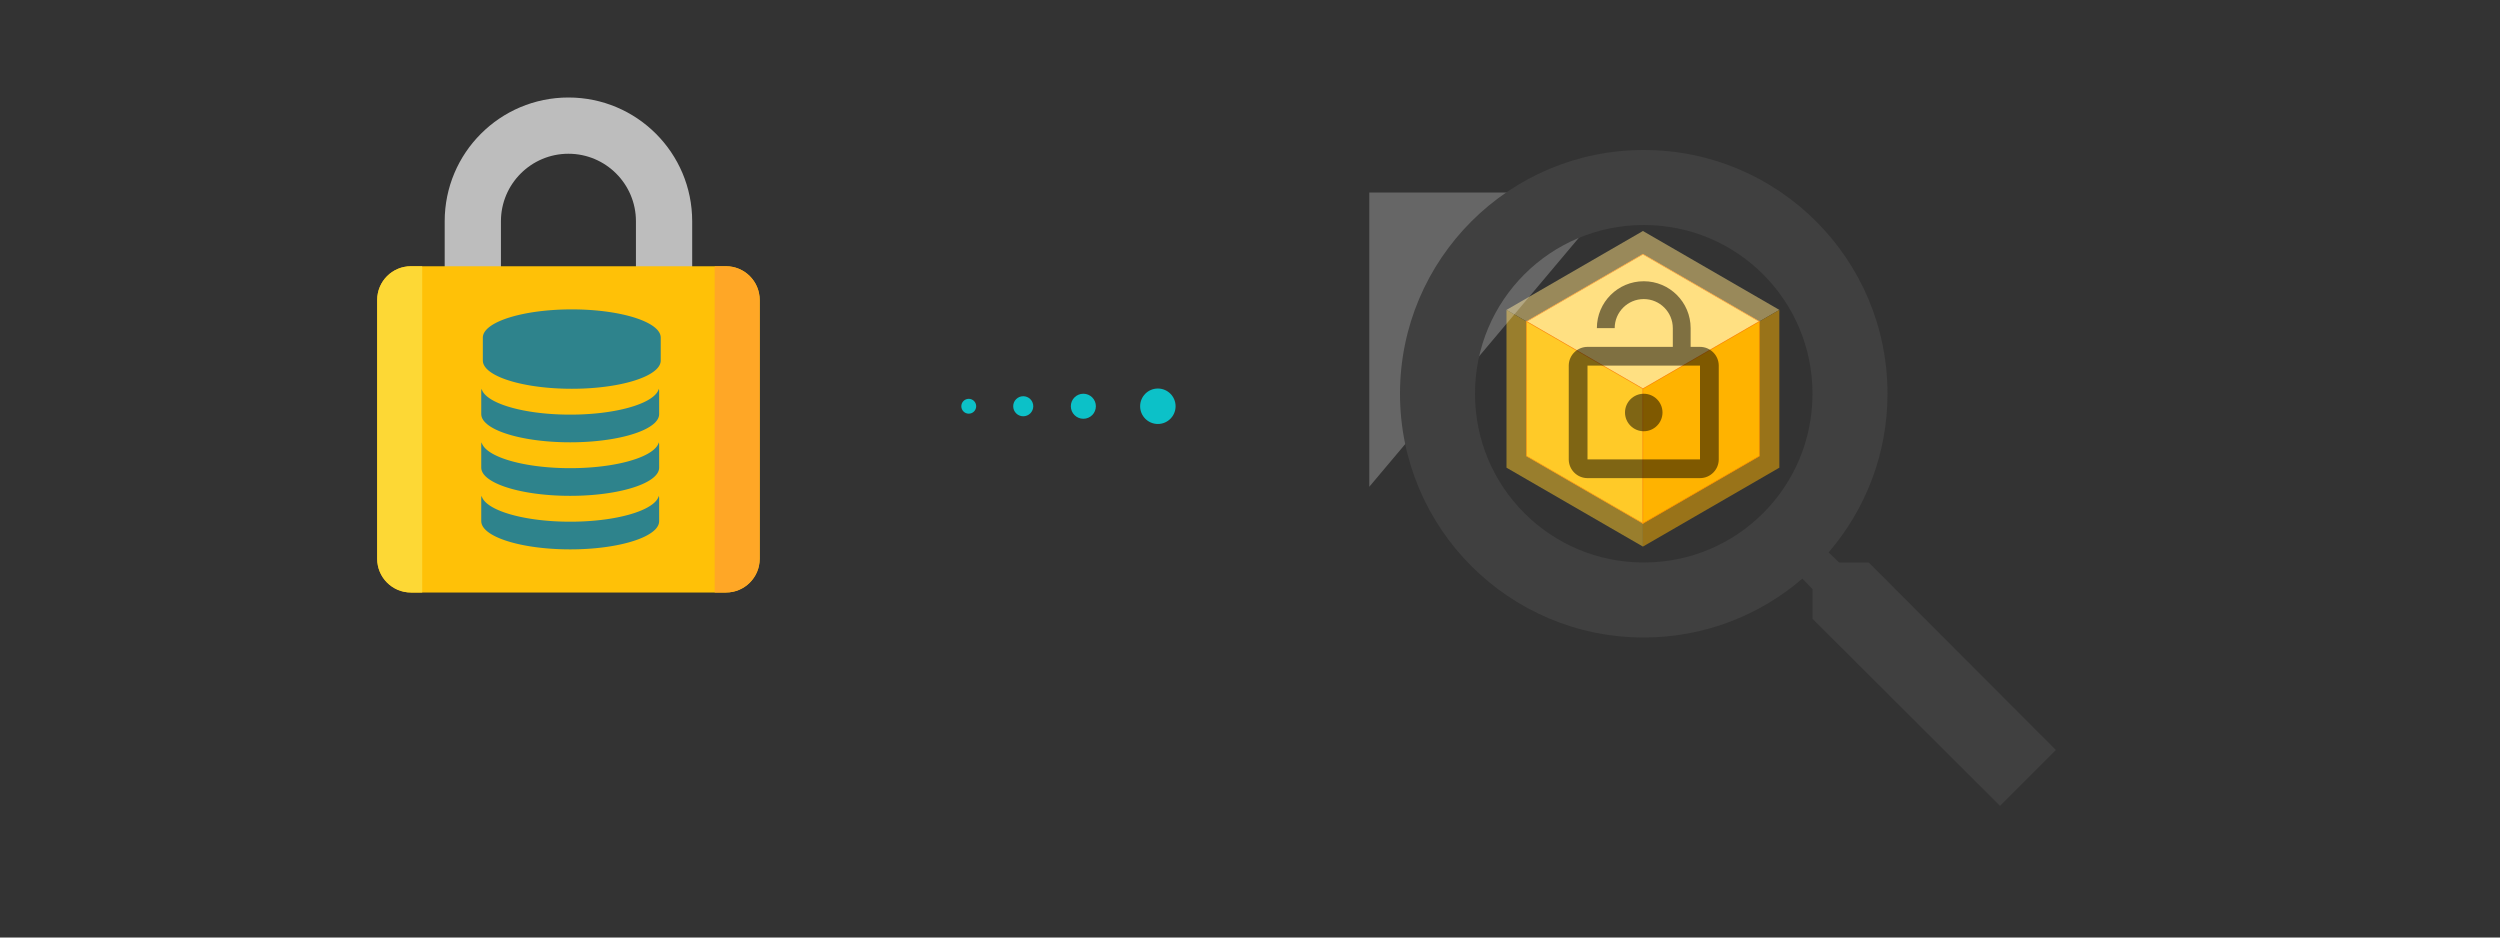 <svg xmlns="http://www.w3.org/2000/svg" xmlns:xlink="http://www.w3.org/1999/xlink" preserveAspectRatio="xMidYMid meet" version="1.1" viewBox="0 0 400 150"><rect x="0" y="0" width="400" height="150" fill="#333333" stroke="none"/><defs><style>.attst-1,.attst-5{fill:#ffe082}.attst-1,.attst-2,.attst-3{stroke:#ff6f00;stroke-miterlimit:10}.attst-2,.attst-6{fill:#ffca28}.attst-3,.attst-7{fill:#ffb300}.attst-4{opacity:.5}</style><g id="db-dots"><circle cx="30.258" cy="0" r="2.836" fill="#0CC1C8"/><circle cx="18.337" cy="0" r="2.003" fill="#0CC1C8"/><circle cx="8.718" cy="0" r="1.605" fill="#0CC1C8"/><circle cx="0" cy="0" r="1.189" fill="#0CC1C8"/></g></defs><title>Attestation and sealing diagram</title><desc>A visualization of a padlocked datastore with a connection to an attestable enclave that has the unlock capability. The enclave is represented with the Asylo logo with an unlocked padlock overlayed. The enclave&apos;s attestability is represented with a magnifying glass hovering over the enclave visualization.</desc><g id="protection" transform="scale(0.2) translate(1000,0)"><g id="locked-datastore" transform="scale(0.75) translate(-100, 50)"><g><path fill="#BDBDBD" stroke="none" d="M96,8C71.7,8,52,27.7,52,52v24.02h20V52c0-13.25,10.75-24,24-24s24,10.75,24,24v24h20V52 C140,27.7,120.3,8,96,8z" transform="scale(3) translate(-305,10)"/><path fill="#FFC107" stroke="none" d="M152,184H40c-6.63,0-12-5.37-12-12V80c0-6.63,5.37-12,12-12h112c6.63,0,12,5.37,12,12v92 C164,178.63,158.63,184,152,184z" transform="scale(3) translate(-305,10)"/><path fill="#FFA726" stroke="none" d="M152,184h-4V68h4c6.63,0,12,5.37,12,12v92C164,178.63,158.63,184,152,184z" transform="scale(3) translate(-305,10)"/><path fill="#FDD835" stroke="none" d="M40,68h4v116h-4c-6.63,0-12-5.37-12-12V80C28,73.37,33.37,68,40,68z" transform="scale(3) translate(-305,10)"/></g><g id="datastore" transform="scale(0.4) translate(-1800, 700)"><path id="top-platter" fill="#2e838c" d="M477.82 142.66L476.85 145.69L475.5 148.69L473.79 151.64L471.71 154.56L469.28 157.43L466.51 160.26L463.4 163.03L459.96 165.76L456.19 168.43L452.12 171.05L447.73 173.61L443.05 176.1L438.07 178.54L432.82 180.91L427.28 183.21L421.48 185.44L415.42 187.59L409.1 189.67L402.54 191.68L395.74 193.6L388.71 195.44L381.46 197.2L373.99 198.86L366.32 200.44L358.44 201.93L350.38 203.32L342.13 204.61L333.7 205.8L325.11 206.89L316.35 207.88L307.44 208.76L298.38 209.53L289.19 210.19L279.86 210.73L270.41 211.16L260.85 211.47L251.18 211.66L241.41 211.72L231.64 211.66L221.97 211.47L212.4 211.16L202.96 210.73L193.63 210.19L184.44 209.53L175.38 208.76L166.47 207.88L157.71 206.89L149.12 205.8L140.69 204.61L132.44 203.32L124.38 201.93L116.5 200.44L108.83 198.86L101.36 197.2L94.11 195.44L87.08 193.6L80.28 191.68L73.72 189.67L67.4 187.59L61.34 185.44L55.53 183.21L50 180.91L44.74 178.54L39.77 176.1L35.09 173.61L30.7 171.05L26.62 168.43L22.86 165.76L19.42 163.03L16.31 160.26L13.54 157.43L11.11 154.56L9.03 151.64L7.32 148.69L5.97 145.69L5 142.66L4.41 139.59L4.21 136.49L4.21 75.23L4.41 72.13L5 69.06L5.97 66.03L7.32 63.03L9.03 60.08L11.11 57.16L13.54 54.29L16.31 51.46L19.42 48.69L22.86 45.96L26.62 43.29L30.7 40.67L35.09 38.11L39.77 35.61L44.74 33.18L50 30.81L55.53 28.51L61.34 26.28L67.4 24.13L73.72 22.04L80.28 20.04L87.08 18.12L94.11 16.28L101.36 14.52L108.83 12.86L116.5 11.28L124.38 9.79L132.44 8.4L140.69 7.11L149.12 5.92L157.71 4.82L166.47 3.84L175.38 2.96L184.44 2.19L193.63 1.53L202.96 0.99L212.4 0.56L221.97 0.25L231.64 0.06L241.41 0L251.18 0.06L260.85 0.25L270.41 0.56L279.86 0.99L289.19 1.53L298.38 2.19L307.44 2.96L316.35 3.84L325.11 4.82L333.7 5.92L342.13 7.11L350.38 8.4L358.44 9.79L366.32 11.28L373.99 12.86L381.46 14.52L388.71 16.28L395.74 18.12L402.54 20.04L409.1 22.04L415.42 24.13L421.48 26.28L427.28 28.51L432.82 30.81L438.07 33.18L443.05 35.61L447.73 38.11L452.12 40.67L456.19 43.29L459.96 45.96L463.4 48.69L466.51 51.46L469.28 54.29L471.71 57.16L473.79 60.08L475.5 63.03L476.85 66.03L477.82 69.06L478.41 72.13L478.61 75.23L478.61 136.49L478.41 139.59L477.82 142.66Z"/><path id="lower-platter" fill="#2e838c" d="M474.2 214.89L474.4 217.99L474.4 279.25L474.2 282.35L473.61 285.42L472.64 288.45L471.29 291.45L469.58 294.4L467.5 297.32L465.07 300.19L462.3 303.02L459.19 305.79L455.75 308.52L451.98 311.19L447.91 313.81L443.52 316.37L438.84 318.87L433.87 321.3L428.61 323.67L423.07 325.97L417.27 328.2L411.21 330.35L404.89 332.43L398.33 334.44L391.53 336.36L384.5 338.2L377.25 339.96L369.78 341.62L362.11 343.2L354.23 344.69L346.17 346.08L337.92 347.37L329.49 348.56L320.9 349.66L312.14 350.64L303.23 351.52L294.17 352.29L284.98 352.95L275.65 353.49L266.2 353.92L256.64 354.23L246.97 354.42L237.2 354.48L227.43 354.42L217.76 354.23L208.19 353.92L198.75 353.49L189.42 352.95L180.23 352.29L171.17 351.52L162.26 350.64L153.5 349.66L144.91 348.56L136.48 347.37L128.23 346.08L120.17 344.69L112.29 343.2L104.62 341.62L97.15 339.96L89.9 338.2L82.87 336.36L76.07 334.44L69.51 332.43L63.19 330.35L57.13 328.2L51.32 325.97L45.79 323.67L40.53 321.3L35.56 318.87L30.88 316.37L26.49 313.81L22.42 311.19L18.65 308.52L15.21 305.79L12.1 303.02L9.33 300.19L6.9 297.32L4.82 294.4L3.11 291.45L1.76 288.45L0.79 285.42L0.2 282.35L0 279.25L0 217.99L0.2 214.89L0.79 211.82L0.82 211.72L1.76 214.65L3.11 217.65L4.82 220.61L6.9 223.52L9.33 226.39L12.1 229.22L15.21 232L18.65 234.72L22.42 237.4L26.49 240.01L30.88 242.57L35.56 245.07L40.53 247.5L45.79 249.87L51.32 252.17L57.13 254.4L63.19 256.56L69.51 258.64L76.07 260.64L82.87 262.56L89.9 264.4L97.15 266.16L104.62 267.83L112.29 269.4L120.17 270.89L128.23 272.28L136.48 273.57L144.91 274.77L153.5 275.86L162.26 276.84L171.17 277.72L180.23 278.49L189.42 279.15L198.75 279.7L208.19 280.12L217.76 280.43L227.43 280.62L237.2 280.68L246.97 280.62L256.64 280.43L266.2 280.12L275.65 279.7L284.98 279.15L294.17 278.49L303.23 277.72L312.14 276.84L320.9 275.86L329.49 274.77L337.92 273.57L346.17 272.28L354.23 270.89L362.11 269.4L369.78 267.83L377.25 266.16L384.5 264.4L391.53 262.56L398.33 260.64L404.89 258.64L411.21 256.56L417.27 254.4L423.07 252.17L428.61 249.87L433.87 247.5L438.84 245.07L443.52 242.57L447.91 240.01L451.98 237.4L455.75 234.72L459.19 232L462.3 229.22L465.07 226.39L467.5 223.52L469.58 220.61L471.29 217.65L472.64 214.65L473.58 211.72L473.61 211.82L474.2 214.89Z"/><use x="0" y="142.76" href="#lower-platter"/><use x="0" y="285.52" href="#lower-platter"/></g></g><g transform="scale(3) translate(0, -140)"><g><g transform="scale(0.18) translate(380, 1120)"><polygon points="202.107 34.408 29.749 134.085 87.364 167.404 202.107 233.761 316.849 167.404 374.464 134.085 202.107 34.408" class="attst-1"/><polygon points="87.364 167.404 29.749 134.085 29.749 333.438 202.107 433.114 202.107 233.761 87.364 167.404" class="attst-2"/><polygon points="316.849 167.404 202.107 233.761 202.107 433.114 374.464 333.438 374.464 134.085 316.849 167.404" class="attst-3"/></g><g class="attst-4" transform="scale(0.18) translate(380, 1120)"><polygon points="202.107 0 0 116.881 67.559 155.951 202.107 233.762 336.654 155.951 404.213 116.881 202.107 0" class="attst-5"/><polygon points="67.559 155.951 0 116.881 0 350.643 202.107 467.523 202.107 233.762 67.559 155.951" class="attst-6"/><polygon points="336.654 155.951 202.107 233.762 202.107 467.523 404.213 350.643 404.213 116.881 336.654 155.951" class="attst-7"/></g></g><polygon fill="#FFF" points="97.854 191.337 31.812 269.803 31.812 191.337" enable-background="new" opacity=".25"/><g id="open-lock"><path d="M12 17c1.1 0 2-.9 2-2s-.9-2-2-2-2 .9-2 2 .9 2 2 2zm6-9h-1V6c0-2.76-2.24-5-5-5S7 3.24 7 6h1.9c0-1.71 1.39-3.1 3.1-3.1 1.71 0 3.1 1.39 3.1 3.1v2H6c-1.1 0-2 .9-2 2v10c0 1.1.9 2 2 2h12c1.1 0 2-.9 2-2V10c0-1.1-.9-2-2-2zm0 12H6V10h12v10z" opacity=".5" transform="scale(2.5) translate(30, 85)"/></g><g id="magnifying-glass"><path fill="#404040" d="M15.5 14h-.79l-.28-.27C15.41 12.59 16 11.11 16 9.5 16 5.91 13.09 3 9.5 3S3 5.91 3 9.5 5.91 16 9.5 16c1.61 0 3.09-.59 4.23-1.57l.27.28v.79l5 4.99L20.49 19l-4.99-5zm-6 0C7.01 14 5 11.99 5 9.5S7.01 5 9.5 5 14 7.01 14 9.5 11.99 14 9.5 14z" transform="scale(10) translate(1, 15)"/></g></g><use x="-45" y="65" href="#db-dots" transform="scale(5)"/></g></svg>